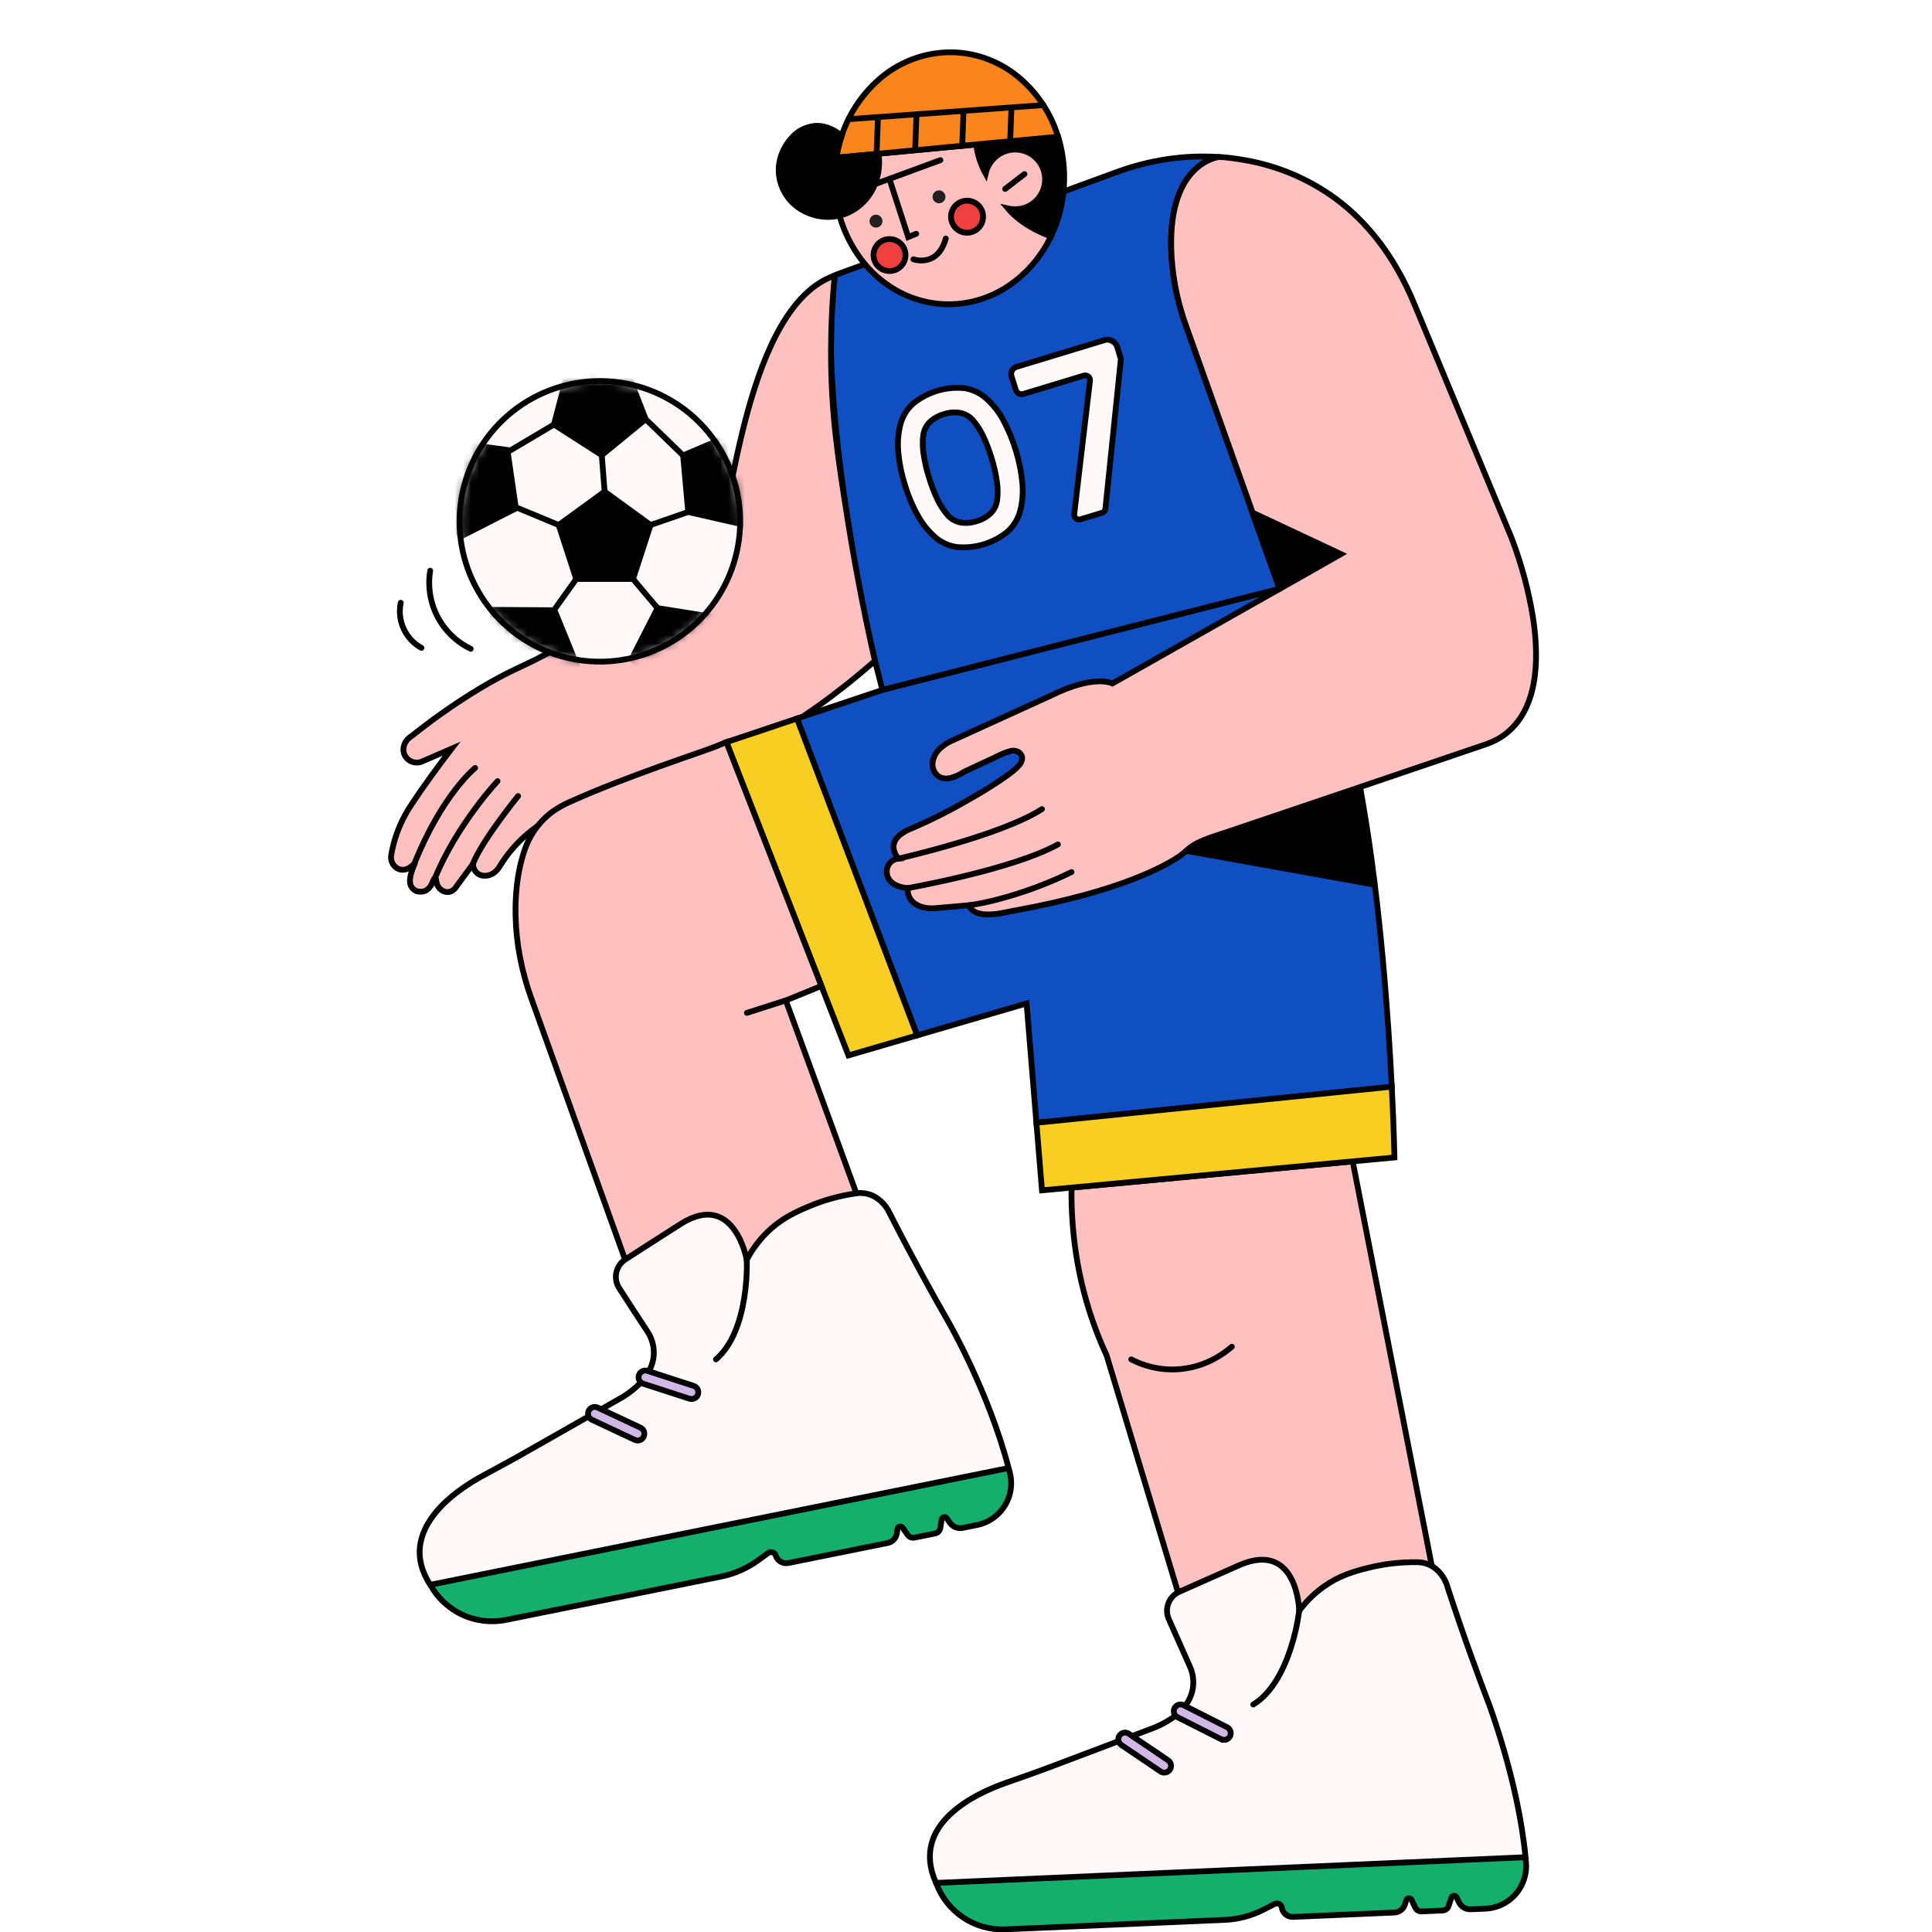 <svg width="240" height="240" viewBox="0 0 240 240" fill="none" xmlns="http://www.w3.org/2000/svg">
<g filter="url(#filter0_i_414_821)">
<path d="M133.109 144.115C133.071 146.872 133.26 149.627 133.674 152.353C134.158 155.54 134.973 158.668 136.103 161.687C136.316 162.257 136.538 162.812 136.766 163.362C136.993 163.913 137.228 164.435 137.467 164.949C139.318 171.094 141.169 177.236 143.019 183.378L148.57 201.806L163.616 198.503L178.663 195.198L173.35 168.025C171.58 158.968 169.809 149.912 168.037 140.856L150.566 142.486L133.109 144.115Z" fill="#FFC0C0" stroke="black" stroke-width="0.718" stroke-miterlimit="10" stroke-linecap="round"/>
<path d="M151.494 16.088C149.347 15.943 147.19 16.028 145.061 16.341C142.927 16.655 140.831 17.187 138.805 17.928L121.688 24.187L104.576 30.443L104.133 30.613L103.693 30.795C103.678 30.862 103.027 33.683 103.233 40.681C103.439 47.679 104.497 58.847 107.9 75.602L108.762 78.953C109.049 80.07 109.335 81.187 109.621 82.303L134.291 76.009L158.961 69.731L153.146 53.411L147.33 37.096C146.84 35.736 146.44 34.345 146.133 32.932C145.832 31.517 145.634 30.082 145.54 28.638C145.15 22.76 146.578 19.63 148.134 17.964C149.69 16.298 151.377 16.1 151.494 16.088Z" fill="#104FC1" stroke="black" stroke-width="0.718" stroke-miterlimit="10" stroke-linecap="round"/>
<path d="M103.693 30.795C103.296 30.944 102.908 31.117 102.532 31.312C102.218 31.474 101.979 31.62 101.814 31.718C96.814 34.892 94.002 42.924 92.19 50.37C90.379 57.815 89.572 64.679 88.576 65.517C88.337 65.723 88.076 65.914 87.882 66.053C87.689 66.192 87.555 66.292 87.555 66.292C87.202 66.528 86.837 66.744 86.461 66.941C86.162 67.096 85.942 67.195 85.848 67.238C84.838 67.695 82.883 68.822 80.545 70.227C78.206 71.632 75.485 73.314 72.936 74.891C72.34 75.258 72.003 75.471 71.74 75.636C71.476 75.801 71.28 75.918 70.974 76.098C70.191 76.562 69.258 77.096 68.186 77.665C67.113 78.235 65.907 78.84 64.574 79.458C61.19 80.999 57.854 83.122 55.362 84.857C52.871 86.592 51.229 87.947 51.229 87.947C51.026 88.06 50.841 88.204 50.681 88.373C50.354 88.698 50.155 89.129 50.118 89.589C50.118 89.617 50.118 89.644 50.118 89.67V89.749C50.125 90.016 50.2 90.277 50.336 90.507C50.472 90.738 50.664 90.93 50.894 91.065C51.124 91.206 51.385 91.289 51.654 91.308C51.923 91.326 52.193 91.279 52.44 91.171L54.269 90.381L56.095 89.589C55.46 90.419 54.599 91.563 53.684 92.822C52.77 94.081 51.808 95.455 50.975 96.742C50.975 96.742 50.87 96.891 50.705 97.163C50.54 97.436 50.308 97.834 50.056 98.334C49.651 99.142 49.317 99.984 49.056 100.849C48.861 101.499 48.706 102.161 48.594 102.831C48.532 103.203 48.606 103.585 48.802 103.908C48.996 104.229 49.3 104.469 49.657 104.583C49.968 104.67 50.299 104.643 50.592 104.509C50.946 104.353 51.258 104.117 51.504 103.819C51.626 103.678 51.38 104.128 51.172 104.748C50.963 105.368 50.796 106.153 51.071 106.682C51.15 106.831 51.258 106.963 51.389 107.069C51.49 107.152 51.6 107.223 51.717 107.28C51.904 107.328 52.096 107.351 52.289 107.349C52.519 107.349 52.745 107.292 52.947 107.182C53.29 106.957 53.552 106.628 53.694 106.244C53.845 105.911 53.933 105.636 54.051 105.653C54.168 105.669 54.161 105.849 54.209 106.098C54.252 106.404 54.383 106.691 54.584 106.926C54.69 107.037 54.811 107.133 54.943 107.211C55.184 107.359 55.469 107.42 55.75 107.383C55.927 107.357 56.096 107.291 56.243 107.189C56.339 107.125 56.427 107.05 56.504 106.964L57.624 105.442L58.746 103.92C58.758 104.092 58.793 104.262 58.852 104.425C58.954 104.718 59.148 104.969 59.404 105.143C59.589 105.265 59.801 105.34 60.022 105.361C60.166 105.378 60.311 105.378 60.455 105.361C60.944 105.291 61.393 105.05 61.719 104.679C61.913 104.47 62.079 104.237 62.212 103.984C62.589 103.387 63.002 102.813 63.449 102.266C65.084 100.289 67.151 98.713 69.49 97.659C70.56 97.185 71.661 96.785 72.785 96.462C74.968 95.794 77.108 94.99 79.247 94.213C81.387 93.411 83.566 92.72 85.776 92.142C88.376 91.494 91.563 90.345 95.374 88.248C99.184 86.152 103.611 83.108 108.688 78.675C107.883 75.131 107.213 71.852 106.653 68.889C106.093 65.926 105.643 63.282 105.284 61.005C104.691 57.255 104.183 54.017 103.822 50.796C103.438 47.443 103.242 44.071 103.233 40.696C103.233 38.621 103.283 36.73 103.372 35.067C103.461 33.403 103.58 31.953 103.693 30.795Z" fill="#FFC0C0" stroke="black" stroke-width="0.718" stroke-miterlimit="10" stroke-linecap="round"/>
<path d="M158.961 69.731L134.291 76.009L109.621 82.289L104.313 84.065L99.002 85.841L106.467 105.519L113.931 125.199L120.728 123.215L127.528 121.231L128.136 128.65L128.746 136.069L150.819 133.836L172.893 131.603C172.457 122.908 171.481 109.128 169.36 96.68C167.24 84.233 163.968 73.101 158.961 69.731Z" fill="#104FC1" stroke="black" stroke-width="0.718" stroke-miterlimit="10" stroke-linecap="round"/>
<path d="M90.235 88.772L97.817 108.23L105.399 127.688L109.666 126.443L113.931 125.199L106.467 105.519L99.002 85.841L94.62 87.308L90.235 88.772Z" fill="#F7CE21" stroke="black" stroke-width="0.718" stroke-miterlimit="10" stroke-linecap="round"/>
<path d="M128.746 136.055L129.091 140.248L129.438 144.45L151.332 142.407L173.226 140.365C173.226 140.365 173.209 139.508 173.159 137.972C173.108 136.435 173.027 134.25 172.893 131.572L150.819 133.805L128.746 136.055Z" fill="#F7CE21" stroke="black" stroke-width="0.718" stroke-miterlimit="10" stroke-linecap="round"/>
<path d="M168.949 94.344L156.917 98.087L144.886 101.833L157.698 104.135L170.507 106.435L169.726 100.39L168.949 94.344Z" fill="black" stroke="black" stroke-width="0.718" stroke-miterlimit="10" stroke-linecap="round"/>
<path d="M131.446 13.563L126.36 14.041L121.272 14.52C121.483 15.881 121.872 17.208 122.43 18.467C123.204 20.218 124.332 21.789 125.745 23.081C126.516 23.782 127.365 24.394 128.274 24.902C129.005 25.312 129.771 25.658 130.562 25.934C131.053 24.913 131.438 23.844 131.709 22.744C131.988 21.599 132.148 20.429 132.187 19.252C132.225 18.274 132.178 17.294 132.046 16.325C131.924 15.389 131.724 14.465 131.446 13.563Z" fill="black" stroke="black" stroke-width="0.718" stroke-miterlimit="10" stroke-linecap="round"/>
<path d="M126.602 23.804C126.305 23.564 126.075 23.373 125.9 23.208C125.726 23.043 125.599 22.913 125.513 22.818C125.426 22.722 125.393 22.684 125.343 22.624L125.213 22.471L125.345 22.5L125.501 22.528L125.635 22.547C125.716 22.547 125.826 22.567 125.934 22.571C126.533 22.6 127.129 22.484 127.673 22.232C128.217 21.98 128.692 21.6 129.057 21.125C129.423 20.65 129.667 20.093 129.77 19.503C129.874 18.912 129.832 18.305 129.65 17.734C129.467 17.163 129.15 16.645 128.723 16.224C128.297 15.802 127.775 15.49 127.202 15.315C126.629 15.139 126.021 15.105 125.432 15.215C124.843 15.325 124.289 15.576 123.818 15.947C123.117 16.498 122.628 17.274 122.432 18.144C122.298 17.904 122.16 17.612 122.023 17.299C121.879 16.964 121.753 16.622 121.645 16.274C121.544 15.951 121.468 15.643 121.406 15.351C121.343 15.059 121.303 14.786 121.272 14.534L112.589 15.355L103.896 16.167C103.844 16.5 103.8 16.832 103.767 17.17C103.733 17.507 103.71 17.849 103.695 18.192C103.51 22.268 104.851 26.267 107.455 29.409C109.927 32.338 113.424 34.222 117.359 34.368C120.121 34.466 122.845 33.7 125.151 32.178C127.487 30.63 129.355 28.472 130.553 25.939C130.057 25.764 129.57 25.562 129.095 25.335C128.669 25.134 128.306 24.936 128.006 24.759C127.839 24.661 127.628 24.534 127.389 24.373C127.15 24.213 126.886 24.026 126.602 23.804Z" fill="#FFC0C0" stroke="black" stroke-width="0.718" stroke-miterlimit="10" stroke-linecap="round"/>
<path d="M122.119 23.584C122.1 24.044 121.922 24.483 121.615 24.826C121.309 25.17 120.893 25.397 120.438 25.468C119.983 25.54 119.518 25.451 119.121 25.218C118.724 24.985 118.42 24.621 118.261 24.189C118.102 23.757 118.097 23.284 118.248 22.849C118.399 22.413 118.696 22.044 119.088 21.804C119.481 21.563 119.945 21.466 120.401 21.528C120.857 21.591 121.277 21.81 121.59 22.148C121.769 22.34 121.908 22.566 121.999 22.812C122.09 23.059 122.131 23.321 122.119 23.584Z" fill="#EF3F3F" stroke="black" stroke-width="0.718" stroke-miterlimit="10" stroke-linecap="round"/>
<path d="M112.484 28.349C112.464 28.807 112.286 29.245 111.98 29.588C111.675 29.93 111.26 30.156 110.806 30.227C110.352 30.298 109.888 30.209 109.492 29.977C109.097 29.744 108.794 29.382 108.635 28.951C108.476 28.52 108.472 28.048 108.622 27.614C108.772 27.18 109.068 26.812 109.46 26.572C109.851 26.331 110.313 26.234 110.768 26.296C111.223 26.358 111.642 26.576 111.955 26.913C112.134 27.105 112.273 27.331 112.364 27.578C112.454 27.824 112.495 28.086 112.484 28.349Z" fill="#EF3F3F" stroke="black" stroke-width="0.718" stroke-miterlimit="10" stroke-linecap="round"/>
<path d="M113.469 28.794C113.996 28.958 114.556 28.987 115.097 28.878C115.975 28.689 116.98 28.042 117.49 26.207" stroke="black" stroke-width="0.718" stroke-miterlimit="10" stroke-linecap="round"/>
<path d="M109.621 24.081C109.614 24.267 109.543 24.444 109.42 24.583C109.297 24.722 109.13 24.814 108.947 24.843C108.764 24.873 108.576 24.838 108.416 24.744C108.255 24.651 108.132 24.505 108.068 24.331C108.003 24.157 108.001 23.966 108.062 23.79C108.122 23.615 108.242 23.466 108.4 23.369C108.558 23.272 108.745 23.232 108.929 23.258C109.112 23.283 109.282 23.371 109.408 23.507C109.48 23.584 109.535 23.674 109.572 23.773C109.609 23.872 109.625 23.976 109.621 24.081Z" fill="#231F20"/>
<path d="M117.449 21.061C117.444 21.22 117.391 21.373 117.298 21.501C117.205 21.63 117.077 21.728 116.928 21.783C116.779 21.838 116.618 21.849 116.464 21.812C116.309 21.776 116.169 21.694 116.061 21.578C115.917 21.422 115.84 21.215 115.848 21.002C115.857 20.789 115.949 20.589 116.104 20.444C116.221 20.336 116.366 20.266 116.522 20.241C116.679 20.216 116.839 20.238 116.983 20.304C117.126 20.37 117.248 20.477 117.331 20.612C117.414 20.747 117.455 20.903 117.449 21.061Z" fill="#231F20"/>
<path d="M108.312 19.599L112.565 18.036L116.82 16.473" stroke="black" stroke-width="0.718" stroke-miterlimit="10" stroke-linecap="round"/>
<path d="M110.485 18.802L111.655 22.416L112.823 26.032L113.321 25.826L113.816 25.623" stroke="black" stroke-width="0.718" stroke-miterlimit="10" stroke-linecap="round"/>
<path d="M118.538 3.08C114.998 2.969 111.556 4.253 108.953 6.656C106.228 9.153 104.443 12.511 103.896 16.167L117.667 14.865L131.436 13.563C130.558 10.684 128.864 8.122 126.558 6.187C124.302 4.294 121.482 3.202 118.538 3.08Z" fill="#F9851C" stroke="black" stroke-width="0.718" stroke-miterlimit="10" stroke-linecap="round"/>
<path d="M124.864 20.049L126.063 19.127L127.262 18.203" stroke="black" stroke-width="0.718" stroke-miterlimit="10" stroke-linecap="round"/>
<path d="M109.133 15.674C109.348 17.133 109.119 18.623 108.475 19.951C107.864 21.217 106.856 22.249 105.603 22.887C105.138 23.122 104.645 23.294 104.136 23.399C102.491 23.73 100.782 23.406 99.373 22.497C98.654 22.036 98.048 21.42 97.596 20.696C97.145 19.971 96.861 19.155 96.764 18.306C96.706 17.785 96.722 17.258 96.814 16.741C97.03 15.614 97.554 14.569 98.327 13.721C98.704 13.284 99.164 12.926 99.68 12.667C100.195 12.408 100.757 12.254 101.333 12.213C102.049 12.193 102.758 12.356 103.394 12.684C103.813 12.893 104.204 13.155 104.557 13.462C104.468 13.721 104.382 13.994 104.303 14.281C104.224 14.568 104.147 14.872 104.08 15.188C104.042 15.359 104.009 15.526 103.98 15.691C103.951 15.853 103.925 16.016 103.901 16.169L106.517 15.93L109.133 15.674Z" fill="black" stroke="black" stroke-width="0.718" stroke-miterlimit="10" stroke-linecap="round"/>
<path d="M105.399 11.39L117.509 10.514L129.62 9.638" stroke="black" stroke-width="0.718" stroke-miterlimit="10" stroke-linecap="round"/>
<path d="M109.063 11.127L108.977 13.41L108.893 15.695" stroke="black" stroke-width="0.718" stroke-miterlimit="10" stroke-linecap="round"/>
<path d="M113.848 10.813L113.766 12.972L113.685 15.133" stroke="black" stroke-width="0.718" stroke-miterlimit="10" stroke-linecap="round"/>
<path d="M119.687 10.447L119.608 12.57L119.529 14.69" stroke="black" stroke-width="0.718" stroke-miterlimit="10" stroke-linecap="round"/>
<path d="M125.642 10.009L125.565 12.017L125.491 14.025" stroke="black" stroke-width="0.718" stroke-miterlimit="10" stroke-linecap="round"/>
<path d="M59.022 91.975C59.022 91.975 58 92.796 56.549 94.686C55.099 96.577 53.215 99.538 51.495 103.817" stroke="black" stroke-width="0.718" stroke-miterlimit="10" stroke-linecap="round"/>
<path d="M61.805 93.619C60.79 94.738 59.836 95.91 58.947 97.132C57.346 99.308 55.405 102.314 54.041 105.65" stroke="black" stroke-width="0.718" stroke-miterlimit="10" stroke-linecap="round"/>
<path d="M64.361 95.467C64.361 95.467 63.234 96.852 61.968 98.6C60.702 100.347 59.294 102.46 58.737 103.917" stroke="black" stroke-width="0.718" stroke-miterlimit="10" stroke-linecap="round"/>
<path d="M187.755 63.368L181.731 48.871L175.707 34.377C173.161 28.227 169.712 24.072 165.971 21.3C162.608 18.82 158.709 17.164 154.589 16.466C154.075 16.375 153.56 16.295 153.045 16.227C152.53 16.158 152.013 16.109 151.494 16.078C151.377 16.078 149.694 16.291 148.144 17.955C146.593 19.618 145.159 22.741 145.549 28.629C145.646 30.07 145.847 31.503 146.15 32.915C146.456 34.328 146.856 35.719 147.347 37.08L153.162 53.402L158.978 69.722L148.584 75.602L138.192 81.48C136.802 80.954 134.925 81.315 133.406 81.808C132.474 82.109 131.567 82.484 130.694 82.928L124.383 85.8L118.074 88.672C117.66 88.871 117.274 89.125 116.928 89.426C116.351 89.886 115.967 90.545 115.851 91.274C115.84 91.379 115.835 91.484 115.836 91.59C115.839 91.711 115.85 91.831 115.87 91.951C115.929 92.155 116.016 92.35 116.128 92.53C116.269 92.759 116.464 92.95 116.696 93.085C117.079 93.286 117.521 93.344 117.942 93.248C118.285 93.176 118.618 93.066 118.936 92.92C119.084 92.856 119.229 92.782 119.369 92.7C119.493 92.626 119.594 92.556 119.675 92.499L121.614 91.59L123.521 90.706C123.593 90.666 123.682 90.618 123.782 90.568C123.883 90.517 124 90.46 124.129 90.402C124.542 90.201 124.97 90.034 125.41 89.902C125.754 89.784 126.132 89.807 126.46 89.964C126.547 90.017 126.627 90.079 126.7 90.149C126.835 90.278 126.929 90.445 126.97 90.627C126.985 90.801 126.964 90.976 126.908 91.141C126.852 91.305 126.762 91.457 126.644 91.585C126.427 91.85 126.182 92.091 125.912 92.303C124.617 93.365 122.296 94.82 119.874 96.182C117.72 97.417 115.496 98.526 113.213 99.502C113.103 99.545 112.995 99.59 112.888 99.638C112.78 99.686 112.672 99.736 112.567 99.791C111.148 100.543 110.906 101.404 111.021 102.079C111.108 102.512 111.31 102.913 111.605 103.24C111.23 103.274 110.879 103.439 110.614 103.707C110.349 103.974 110.187 104.327 110.157 104.702C110.152 104.782 110.152 104.862 110.157 104.942C110.16 105.022 110.169 105.102 110.183 105.181C110.344 106.009 110.987 106.44 111.591 106.663C111.966 106.798 112.36 106.879 112.759 106.902C112.73 107.218 112.772 107.536 112.881 107.833C112.99 108.131 113.164 108.401 113.39 108.623C113.779 108.965 114.25 109.201 114.757 109.307C114.993 109.362 115.233 109.396 115.475 109.41C115.714 109.424 115.954 109.42 116.193 109.398L118.294 109.214L120.396 109.03C120.635 109.815 121.458 110.104 122.353 110.164C123.164 110.197 123.975 110.124 124.766 109.946C125.016 109.894 125.268 109.843 125.52 109.795L126.274 109.654C132.788 108.458 137.443 107.072 140.684 105.825C143.924 104.578 145.757 103.472 146.624 102.872C146.775 102.764 146.921 102.649 147.059 102.529C147.198 102.41 147.335 102.29 147.471 102.156C148.004 101.698 148.608 101.328 149.259 101.062C149.828 100.812 150.411 100.592 151.004 100.404L151.638 100.198C151.851 100.131 152.061 100.059 152.272 99.988L168.412 94.536L184.551 89.053C184.944 88.918 185.329 88.759 185.702 88.574C186.076 88.393 186.434 88.18 186.772 87.937C191.015 84.905 191.261 78.761 190.445 73.376C189.899 69.956 188.998 66.601 187.755 63.368Z" fill="#FFC0C0" stroke="black" stroke-width="0.718" stroke-miterlimit="10" stroke-linecap="round"/>
<path d="M111.603 103.242C111.603 103.242 114.793 102.524 118.617 101.395C122.442 100.265 126.898 98.729 129.438 97.087" stroke="black" stroke-width="0.718" stroke-miterlimit="10" stroke-linecap="round"/>
<path d="M112.751 106.911C112.751 106.911 116.03 106.327 120.003 105.358C123.976 104.389 128.638 103.029 131.419 101.476" stroke="black" stroke-width="0.718" stroke-miterlimit="10" stroke-linecap="round"/>
<path d="M120.396 109.039C121.647 108.857 122.887 108.598 124.108 108.264C127.21 107.442 130.224 106.32 133.109 104.913" stroke="black" stroke-width="0.718" stroke-miterlimit="10" stroke-linecap="round"/>
<path d="M158.961 69.731L162.767 67.577L166.572 65.412L161.067 62.829L155.563 60.247L157.267 64.983C157.833 66.567 158.398 68.15 158.961 69.731Z" fill="black" stroke="black" stroke-width="0.718" stroke-miterlimit="10" stroke-linecap="round"/>
<path d="M112.392 56.736C111.97 55.405 111.699 54.03 111.583 52.638C111.485 51.507 111.58 50.368 111.863 49.269C112.125 48.291 112.663 47.41 113.414 46.732C115.199 45.269 117.491 44.574 119.788 44.8C120.791 44.949 121.729 45.386 122.49 46.057C123.335 46.815 124.048 47.71 124.598 48.704C125.923 51.164 126.743 53.865 127.008 56.647C127.108 57.784 127.015 58.93 126.733 60.036C126.478 61.018 125.944 61.906 125.197 62.592C124.315 63.32 123.298 63.865 122.205 64.198C121.111 64.531 119.963 64.644 118.826 64.531C117.822 64.382 116.884 63.946 116.124 63.274C115.274 62.513 114.56 61.613 114.01 60.613C113.329 59.385 112.786 58.084 112.392 56.736ZM123.162 53.462C122.884 52.516 122.531 51.594 122.107 50.705C121.785 50.018 121.371 49.379 120.877 48.804C120.472 48.334 119.925 48.008 119.319 47.876C118.636 47.752 117.934 47.804 117.277 48.026C116.601 48.207 115.981 48.555 115.475 49.039C115.042 49.483 114.765 50.056 114.688 50.671C114.594 51.422 114.606 52.182 114.721 52.93C114.864 53.911 115.086 54.879 115.384 55.824C115.666 56.784 116.023 57.72 116.451 58.624C116.776 59.315 117.193 59.959 117.689 60.539C118.096 61.013 118.646 61.341 119.256 61.474C119.946 61.6 120.656 61.547 121.319 61.321C121.99 61.141 122.603 60.793 123.1 60.309C123.529 59.857 123.801 59.279 123.875 58.66C123.965 57.9 123.95 57.131 123.832 56.374C123.69 55.388 123.469 54.414 123.172 53.462H123.162Z" fill="#FFF8F8" stroke="black" stroke-width="0.718" stroke-miterlimit="10" stroke-linecap="round"/>
<path d="M137.163 38.848L131.716 40.502L126.271 42.156C126.154 42.191 126.044 42.249 125.949 42.326C125.855 42.404 125.776 42.5 125.718 42.608C125.661 42.716 125.625 42.835 125.614 42.957C125.602 43.079 125.615 43.202 125.651 43.319L125.915 44.157L126.173 45.001C126.202 45.099 126.25 45.189 126.314 45.268C126.378 45.346 126.457 45.411 126.547 45.459C126.636 45.507 126.734 45.536 126.835 45.546C126.936 45.556 127.038 45.546 127.135 45.516L130.886 44.379L134.636 43.24C134.731 43.211 134.831 43.206 134.928 43.226C135.025 43.245 135.116 43.289 135.192 43.352C135.268 43.416 135.327 43.497 135.363 43.589C135.4 43.681 135.413 43.781 135.402 43.879L134.418 52.174L133.444 60.457C133.433 60.556 133.446 60.655 133.482 60.747C133.519 60.839 133.578 60.92 133.654 60.984C133.73 61.047 133.821 61.091 133.918 61.111C134.015 61.13 134.115 61.125 134.21 61.096L135.555 60.69L136.898 60.28C137.01 60.246 137.11 60.18 137.185 60.089C137.259 59.999 137.306 59.889 137.319 59.773L138.276 50.506L139.233 41.242V41.206V41.165L139.02 40.447L138.805 39.729C138.754 39.56 138.67 39.403 138.558 39.267C138.446 39.131 138.308 39.018 138.153 38.935C137.997 38.852 137.827 38.8 137.651 38.784C137.475 38.767 137.298 38.785 137.13 38.836L137.163 38.848Z" fill="#FFF8F8" stroke="black" stroke-width="0.718" stroke-miterlimit="10" stroke-linecap="round"/>
<path d="M90.235 88.773L89.591 89.031L88.919 89.309C88.153 89.622 85.377 90.551 81.921 91.793C78.465 93.035 74.332 94.593 70.852 96.168C70.284 96.414 69.735 96.701 69.207 97.025C68.487 97.472 67.83 98.014 67.255 98.638C66.597 99.354 66.05 100.165 65.632 101.043C65.362 101.616 65.138 102.209 64.962 102.817C64.594 104.06 64.339 105.335 64.201 106.624C64.07 107.85 64.017 109.083 64.045 110.315C64.083 112.053 64.267 113.784 64.596 115.491C64.922 117.2 65.383 118.881 65.972 120.517L73.212 140.688L80.454 160.859C82.805 160.017 85.173 159.177 87.557 158.341C89.941 157.505 92.334 156.671 94.737 155.838C97.081 155.029 99.413 154.231 101.735 153.445C104.056 152.658 106.37 151.882 108.676 151.116L103.154 135.985C101.311 130.943 99.467 125.902 97.621 120.862L99.828 119.962L102.034 119.06C100.068 114.013 98.102 108.966 96.135 103.92C94.167 98.873 92.201 93.824 90.235 88.773Z" fill="#FFC0C0" stroke="black" stroke-width="0.718" stroke-miterlimit="10" stroke-linecap="round"/>
<path d="M125.237 178.885L89.338 186.151L53.438 193.417C54.329 195.059 55.723 196.372 57.415 197.164C59.107 197.955 61.008 198.183 62.839 197.814L76.22 195.119L89.601 192.422C90.424 192.254 91.226 191.999 91.994 191.661C92.765 191.323 93.497 190.902 94.177 190.407L94.794 189.957L95.412 189.509C95.491 189.45 95.583 189.411 95.681 189.395C95.778 189.379 95.878 189.386 95.972 189.417C96.066 189.448 96.151 189.501 96.22 189.571C96.29 189.642 96.341 189.728 96.369 189.823C96.467 190.14 96.679 190.41 96.964 190.581C97.249 190.751 97.587 190.81 97.913 190.747L104.09 189.502L110.267 188.258C110.555 188.201 110.819 188.056 111.021 187.843C111.225 187.631 111.359 187.361 111.404 187.07L111.447 186.793L111.49 186.515C111.5 186.448 111.529 186.385 111.574 186.334C111.618 186.283 111.676 186.245 111.741 186.226C111.806 186.206 111.875 186.205 111.94 186.223C112.005 186.242 112.063 186.278 112.108 186.329L112.428 186.788L112.749 187.248C112.842 187.381 112.972 187.484 113.122 187.544C113.274 187.607 113.441 187.622 113.601 187.587L114.879 187.331L116.155 187.073C116.321 187.04 116.473 186.956 116.59 186.834C116.708 186.711 116.784 186.556 116.81 186.388L116.892 185.867L116.973 185.347C116.983 185.28 117.013 185.217 117.057 185.166C117.101 185.115 117.16 185.077 117.225 185.058C117.289 185.038 117.358 185.037 117.423 185.055C117.488 185.074 117.546 185.11 117.591 185.161L117.794 185.45L117.998 185.742C118.172 185.992 118.415 186.186 118.698 186.299C118.981 186.413 119.29 186.441 119.589 186.381L120.479 186.202L121.37 186.022C122.128 185.868 122.844 185.55 123.466 185.09C124.088 184.629 124.602 184.038 124.971 183.357C125.34 182.677 125.555 181.924 125.602 181.151C125.648 180.379 125.525 179.605 125.24 178.885H125.237Z" fill="#14AF6C" stroke="black" stroke-width="0.718" stroke-miterlimit="10" stroke-linecap="round"/>
<path d="M117.899 160.931C116.988 159.346 115.889 157.398 114.649 155.125C113.41 152.851 112.033 150.252 110.55 147.356C110.411 147.049 110.241 146.758 110.042 146.487C109.742 146.077 109.375 145.718 108.958 145.427C108.59 145.173 108.179 144.989 107.745 144.884C107.311 144.778 106.861 144.755 106.419 144.814C105.28 144.971 104.155 145.211 103.051 145.532C102.207 145.777 101.377 146.071 100.567 146.413C99.676 146.77 98.808 147.182 97.968 147.646C96.98 148.205 96.07 148.893 95.263 149.692C94.696 150.254 94.18 150.865 93.72 151.518C93.367 152.017 93.047 152.539 92.762 153.081C92.762 153.081 92.384 150.927 91.178 149.292C89.972 147.657 87.94 146.525 84.635 148.574L81.16 150.795L77.687 153.03C77.402 153.213 77.156 153.451 76.963 153.729C76.769 154.008 76.633 154.321 76.562 154.653C76.49 154.984 76.485 155.326 76.546 155.659C76.608 155.992 76.734 156.31 76.919 156.594L78.668 159.301L80.442 162.008C80.947 162.777 81.218 163.675 81.222 164.595C81.222 166.131 80.468 168.154 77.393 170.1L71.606 173.39L65.819 176.681C64.877 177.22 63.928 177.752 62.971 178.275C62.013 178.798 61.056 179.317 60.099 179.831C58.423 180.731 55.654 182.444 53.876 184.778C52.098 187.111 51.243 190.064 53.443 193.451L89.366 186.199L125.292 178.943C124.06 174.23 122.212 169.726 120.671 166.402C119.13 163.078 117.899 160.931 117.899 160.931Z" fill="#FFF8F8" stroke="black" stroke-width="0.718" stroke-miterlimit="10" stroke-linecap="round"/>
<path d="M92.772 153.076C92.809 154.694 92.697 156.313 92.437 157.91C92.006 160.543 91.046 163.654 88.94 165.449" stroke="black" stroke-width="0.718" stroke-miterlimit="10" stroke-linecap="round"/>
<path d="M85.898 170.363C85.856 170.366 85.812 170.366 85.769 170.363C85.725 170.356 85.682 170.345 85.64 170.332L82.768 169.401L79.896 168.467C79.689 168.397 79.517 168.248 79.417 168.053C79.367 167.955 79.337 167.848 79.328 167.739C79.32 167.629 79.333 167.519 79.367 167.414C79.4 167.309 79.454 167.212 79.526 167.128C79.597 167.043 79.684 166.974 79.782 166.924C79.88 166.874 79.987 166.843 80.097 166.835C80.207 166.826 80.318 166.839 80.423 166.873L83.294 167.807L86.166 168.738C86.356 168.799 86.518 168.926 86.622 169.096C86.727 169.266 86.767 169.467 86.736 169.664C86.705 169.861 86.605 170.041 86.454 170.171C86.302 170.3 86.11 170.372 85.91 170.372L85.898 170.363Z" fill="#D1B7E5" stroke="black" stroke-width="0.718" stroke-miterlimit="10" stroke-linecap="round"/>
<path d="M79.214 175.53C79.154 175.53 79.093 175.523 79.035 175.508C78.973 175.496 78.914 175.476 78.858 175.448L76.194 174.199L73.53 172.95C73.43 172.903 73.34 172.838 73.266 172.756C73.192 172.675 73.134 172.58 73.097 172.476C73.059 172.372 73.043 172.262 73.048 172.152C73.054 172.042 73.081 171.934 73.128 171.835C73.222 171.634 73.393 171.479 73.601 171.403C73.81 171.328 74.04 171.339 74.241 171.433L76.904 172.682L79.571 173.934C79.77 174.03 79.923 174.201 79.996 174.409C80.07 174.618 80.058 174.847 79.963 175.046C79.895 175.193 79.785 175.317 79.647 175.401C79.518 175.483 79.368 175.528 79.214 175.53Z" fill="#D1B7E5" stroke="black" stroke-width="0.718" stroke-miterlimit="10" stroke-linecap="round"/>
<path d="M189.462 227.223L152.87 228.836L116.277 230.449C116.903 232.21 118.079 233.724 119.629 234.769C121.18 235.813 123.025 236.332 124.893 236.251L138.534 235.662L152.176 235.073C153.007 235.036 153.831 234.909 154.634 234.695C155.448 234.479 156.236 234.177 156.984 233.793L157.664 233.446L158.344 233.096C158.431 233.052 158.527 233.029 158.625 233.029C158.723 233.029 158.819 233.053 158.906 233.098C158.992 233.143 159.067 233.208 159.124 233.287C159.181 233.367 159.218 233.459 159.232 233.556C159.281 233.886 159.45 234.186 159.708 234.398C159.965 234.611 160.291 234.721 160.625 234.707L166.919 234.434L173.213 234.164C173.507 234.15 173.79 234.047 174.025 233.869C174.258 233.691 174.431 233.445 174.52 233.166L174.606 232.898L174.695 232.629C174.716 232.566 174.755 232.51 174.806 232.468C174.858 232.425 174.921 232.398 174.987 232.39C175.054 232.381 175.122 232.391 175.183 232.419C175.244 232.447 175.297 232.492 175.334 232.548L175.573 233.053L175.813 233.558C175.883 233.704 175.995 233.825 176.134 233.908C176.273 233.99 176.434 234.03 176.595 234.022L177.895 233.967L179.194 233.912C179.367 233.906 179.535 233.847 179.673 233.742C179.808 233.639 179.908 233.497 179.96 233.335L180.12 232.833L180.283 232.333C180.303 232.268 180.341 232.211 180.393 232.167C180.445 232.123 180.508 232.095 180.575 232.086C180.642 232.077 180.71 232.086 180.771 232.115C180.833 232.143 180.885 232.188 180.922 232.244L181.078 232.562L181.233 232.883C181.367 233.157 181.577 233.385 181.839 233.541C182.1 233.698 182.401 233.773 182.705 233.759L183.612 233.721L184.519 233.683C185.294 233.649 186.052 233.445 186.739 233.086C187.426 232.727 188.026 232.221 188.496 231.605C188.966 230.988 189.295 230.276 189.46 229.519C189.625 228.761 189.621 227.977 189.45 227.221L189.462 227.223Z" fill="#14AF6C" stroke="black" stroke-width="0.718" stroke-miterlimit="10" stroke-linecap="round"/>
<path d="M184.996 208.349C184.342 206.64 183.56 204.546 182.684 202.11C181.808 199.674 180.851 196.888 179.838 193.798C179.619 192.977 179.179 192.232 178.565 191.644C177.913 191.022 177.053 190.665 176.153 190.644C175.004 190.621 173.855 190.683 172.716 190.828C171.844 190.938 170.979 191.097 170.126 191.307C169.19 191.521 168.269 191.792 167.367 192.12C166.304 192.52 165.298 193.059 164.377 193.724C163.73 194.191 163.125 194.715 162.57 195.289C162.147 195.727 161.752 196.194 161.391 196.684C161.391 196.684 161.35 194.504 160.412 192.697C159.474 190.89 157.643 189.464 154.06 190.964L150.283 192.64L146.504 194.315C146.194 194.452 145.914 194.649 145.681 194.894C145.447 195.139 145.264 195.428 145.142 195.744C145.02 196.061 144.962 196.398 144.971 196.736C144.979 197.075 145.055 197.409 145.193 197.718L146.502 200.662L147.813 203.608C148.193 204.445 148.322 205.375 148.184 206.284C147.945 207.804 146.887 209.685 143.556 211.13L137.333 213.485L131.11 215.838C130.089 216.226 129.066 216.603 128.04 216.97C127.014 217.337 125.986 217.698 124.957 218.054C123.15 218.684 120.159 219.947 118.017 221.977C115.875 224.006 114.623 226.797 116.274 230.483L152.892 228.886L189.51 227.29C189.031 222.441 187.896 217.705 186.877 214.182C185.857 210.659 184.996 208.349 184.996 208.349Z" fill="#FFF8F8" stroke="black" stroke-width="0.718" stroke-miterlimit="10" stroke-linecap="round"/>
<path d="M161.39 196.692C161.177 198.296 160.816 199.878 160.311 201.416C159.473 203.96 158.047 206.868 155.687 208.323" stroke="black" stroke-width="0.718" stroke-miterlimit="10" stroke-linecap="round"/>
<path d="M152.047 212.715C151.983 212.715 151.92 212.707 151.858 212.693C151.793 212.678 151.73 212.655 151.671 212.624L148.969 211.257L146.27 209.893C146.073 209.794 145.922 209.623 145.851 209.414C145.783 209.203 145.801 208.973 145.901 208.775C146.002 208.577 146.176 208.427 146.387 208.357C146.598 208.287 146.828 208.305 147.026 208.404L149.726 209.773L152.428 211.14C152.595 211.225 152.73 211.365 152.809 211.536C152.887 211.707 152.906 211.899 152.863 212.082C152.819 212.265 152.714 212.428 152.566 212.545C152.418 212.661 152.235 212.725 152.047 212.724V212.715Z" fill="#D1B7E5" stroke="black" stroke-width="0.718" stroke-miterlimit="10" stroke-linecap="round"/>
<path d="M144.645 216.783C144.563 216.783 144.483 216.771 144.405 216.747C144.32 216.724 144.24 216.688 144.166 216.64L141.73 214.991L139.291 213.344C139.107 213.219 138.979 213.026 138.937 212.808C138.905 212.645 138.923 212.477 138.987 212.324C139.051 212.172 139.16 212.041 139.298 211.95C139.436 211.859 139.599 211.811 139.764 211.812C139.93 211.813 140.092 211.863 140.229 211.956L142.668 213.603L145.104 215.252C145.195 215.313 145.274 215.392 145.335 215.484C145.395 215.575 145.438 215.678 145.458 215.786C145.479 215.894 145.479 216.006 145.456 216.113C145.434 216.221 145.391 216.324 145.329 216.415C145.252 216.53 145.146 216.624 145.023 216.688C144.906 216.749 144.776 216.781 144.645 216.783Z" fill="#D1B7E5" stroke="black" stroke-width="0.718" stroke-miterlimit="10" stroke-linecap="round"/>
<path d="M91.944 61.345C91.944 65.378 90.545 69.286 87.987 72.403C85.429 75.52 81.868 77.654 77.913 78.44C73.958 79.227 69.853 78.618 66.296 76.717C62.74 74.816 59.953 71.74 58.41 68.014C56.867 64.289 56.663 60.143 57.834 56.284C59.005 52.425 61.477 49.092 64.83 46.851C68.183 44.611 72.209 43.603 76.222 43.998C80.236 44.394 83.988 46.168 86.839 49.02C88.46 50.637 89.745 52.558 90.621 54.673C91.497 56.788 91.947 59.056 91.944 61.345Z" fill="#FFF8F8" stroke="black" stroke-width="0.718" stroke-miterlimit="10" stroke-linecap="round"/>
<mask id="mask0_414_821" style="mask-type:luminance" maskUnits="userSpaceOnUse" x="57" y="43" width="35" height="36">
<path d="M91.944 61.345C91.944 65.378 90.545 69.286 87.987 72.403C85.429 75.52 81.868 77.654 77.913 78.44C73.958 79.227 69.853 78.618 66.296 76.717C62.74 74.816 59.953 71.74 58.41 68.014C56.867 64.289 56.663 60.143 57.834 56.284C59.005 52.425 61.477 49.092 64.83 46.851C68.183 44.611 72.209 43.603 76.222 43.998C80.236 44.394 83.988 46.168 86.839 49.02C88.46 50.637 89.745 52.558 90.621 54.673C91.497 56.788 91.947 59.056 91.944 61.345Z" fill="white"/>
</mask>
<g mask="url(#mask0_414_821)">
<path d="M55.587 51.451L53.816 54.764L52.043 58.076L54.668 60.637L57.296 63.198L60.69 61.467L64.086 59.737L63.557 56.106L63.03 52.478L59.309 51.964L55.587 51.451Z" fill="black" stroke="black" stroke-width="0.718" stroke-miterlimit="10" stroke-linecap="round"/>
<path d="M68.882 72.386L65.151 72.364L61.422 72.34L60.522 75.782L59.62 79.223L62.793 81.373L65.967 83.524L68.829 81.411L71.692 79.297L70.287 75.841L68.882 72.386Z" fill="black" stroke="black" stroke-width="0.718" stroke-miterlimit="10" stroke-linecap="round"/>
<path d="M88.651 73.228L85.168 72.678L81.684 72.125L80.083 75.267L78.482 78.409L80.978 80.903L83.469 83.397L86.612 81.796L89.754 80.195L89.204 76.71L88.651 73.228Z" fill="black" stroke="black" stroke-width="0.718" stroke-miterlimit="10" stroke-linecap="round"/>
<path d="M84.86 53.158L85.176 56.671L85.492 60.182L88.931 60.967L92.37 61.752L94.177 58.725L95.986 55.697L93.667 53.043L91.346 50.386L88.103 51.772L84.86 53.158Z" fill="black" stroke="black" stroke-width="0.718" stroke-miterlimit="10" stroke-linecap="round"/>
<path d="M77.644 42.084L74.123 42.287L70.6 42.493L69.708 45.906L68.817 49.316L71.785 51.219L74.755 53.124L77.481 50.889L80.21 48.654L78.927 45.368L77.644 42.084Z" fill="black" stroke="black" stroke-width="0.718" stroke-miterlimit="10" stroke-linecap="round"/>
<path d="M75.107 57.653L72.254 59.725L69.401 61.798L70.493 65.153L71.582 68.506H75.107H78.635L79.724 65.153L80.815 61.798L77.962 59.725L75.107 57.653Z" fill="black" stroke="black" stroke-width="0.718" stroke-miterlimit="10" stroke-linecap="round"/>
<path d="M64.241 59.658L66.821 60.728L69.401 61.798" fill="black"/>
<path d="M64.241 59.658L66.821 60.728L69.401 61.798" stroke="black" stroke-width="0.718" stroke-miterlimit="10" stroke-linecap="round"/>
<path d="M63.138 52.691L65.977 51.004L68.817 49.316" fill="black"/>
<path d="M63.138 52.691L65.977 51.004L68.817 49.316" stroke="black" stroke-width="0.718" stroke-miterlimit="10" stroke-linecap="round"/>
<path d="M74.755 53.124L74.932 55.388L75.107 57.652" fill="black"/>
<path d="M74.755 53.124L74.932 55.388L75.107 57.652" stroke="black" stroke-width="0.718" stroke-miterlimit="10" stroke-linecap="round"/>
<path d="M85.492 60.182L83.153 60.991L80.815 61.798" fill="black"/>
<path d="M85.492 60.182L83.153 60.991L80.815 61.798" stroke="black" stroke-width="0.718" stroke-miterlimit="10" stroke-linecap="round"/>
<path d="M78.635 68.506L80.159 70.315L81.684 72.125" fill="black"/>
<path d="M78.635 68.506L80.159 70.315L81.684 72.125" stroke="black" stroke-width="0.718" stroke-miterlimit="10" stroke-linecap="round"/>
<path d="M71.582 68.506L70.289 70.315L68.997 72.125" fill="black"/>
<path d="M71.582 68.506L70.289 70.315L68.997 72.125" stroke="black" stroke-width="0.718" stroke-miterlimit="10" stroke-linecap="round"/>
<path d="M80.21 48.654L82.536 50.906L84.86 53.158" fill="black"/>
<path d="M80.21 48.654L82.536 50.906L84.86 53.158" stroke="black" stroke-width="0.718" stroke-miterlimit="10" stroke-linecap="round"/>
</g>
<path d="M53.438 67.475C53.317 68.221 53.287 68.98 53.35 69.734C53.481 71.314 54.022 72.832 54.921 74.138C55.82 75.444 57.045 76.493 58.474 77.179" stroke="black" stroke-width="0.718" stroke-miterlimit="10" stroke-linecap="round"/>
<path d="M49.783 71.457C49.554 72.544 49.68 73.675 50.143 74.685C50.606 75.695 51.381 76.529 52.354 77.064" stroke="black" stroke-width="0.718" stroke-miterlimit="10" stroke-linecap="round"/>
<path d="M140.526 165.449C141.286 165.844 142.089 166.15 142.919 166.361C144.223 166.694 145.577 166.784 146.913 166.624C148.29 166.457 149.624 166.034 150.846 165.378C151.626 164.96 152.358 164.455 153.026 163.874" stroke="black" stroke-width="0.718" stroke-miterlimit="10" stroke-linecap="round"/>
<path d="M97.621 120.855L95.201 121.63L92.782 122.406" stroke="black" stroke-width="0.718" stroke-miterlimit="10" stroke-linecap="round"/>
</g>
<defs>
<filter id="filter0_i_414_821" x="0.027" y="0" width="239.331" height="242.75" filterUnits="userSpaceOnUse" color-interpolation-filters="sRGB">
<feFlood flood-opacity="0" result="BackgroundImageFix"/>
<feBlend mode="normal" in="SourceGraphic" in2="BackgroundImageFix" result="shape"/>
<feColorMatrix in="SourceAlpha" type="matrix" values="0 0 0 0 0 0 0 0 0 0 0 0 0 0 0 0 0 0 127 0" result="hardAlpha"/>
<feOffset dy="3.419"/>
<feGaussianBlur stdDeviation="1.71"/>
<feComposite in2="hardAlpha" operator="arithmetic" k2="-1" k3="1"/>
<feColorMatrix type="matrix" values="0 0 0 0 0 0 0 0 0 0 0 0 0 0 0 0 0 0 0.25 0"/>
<feBlend mode="normal" in2="shape" result="effect1_innerShadow_414_821"/>
</filter>
</defs>
</svg>
